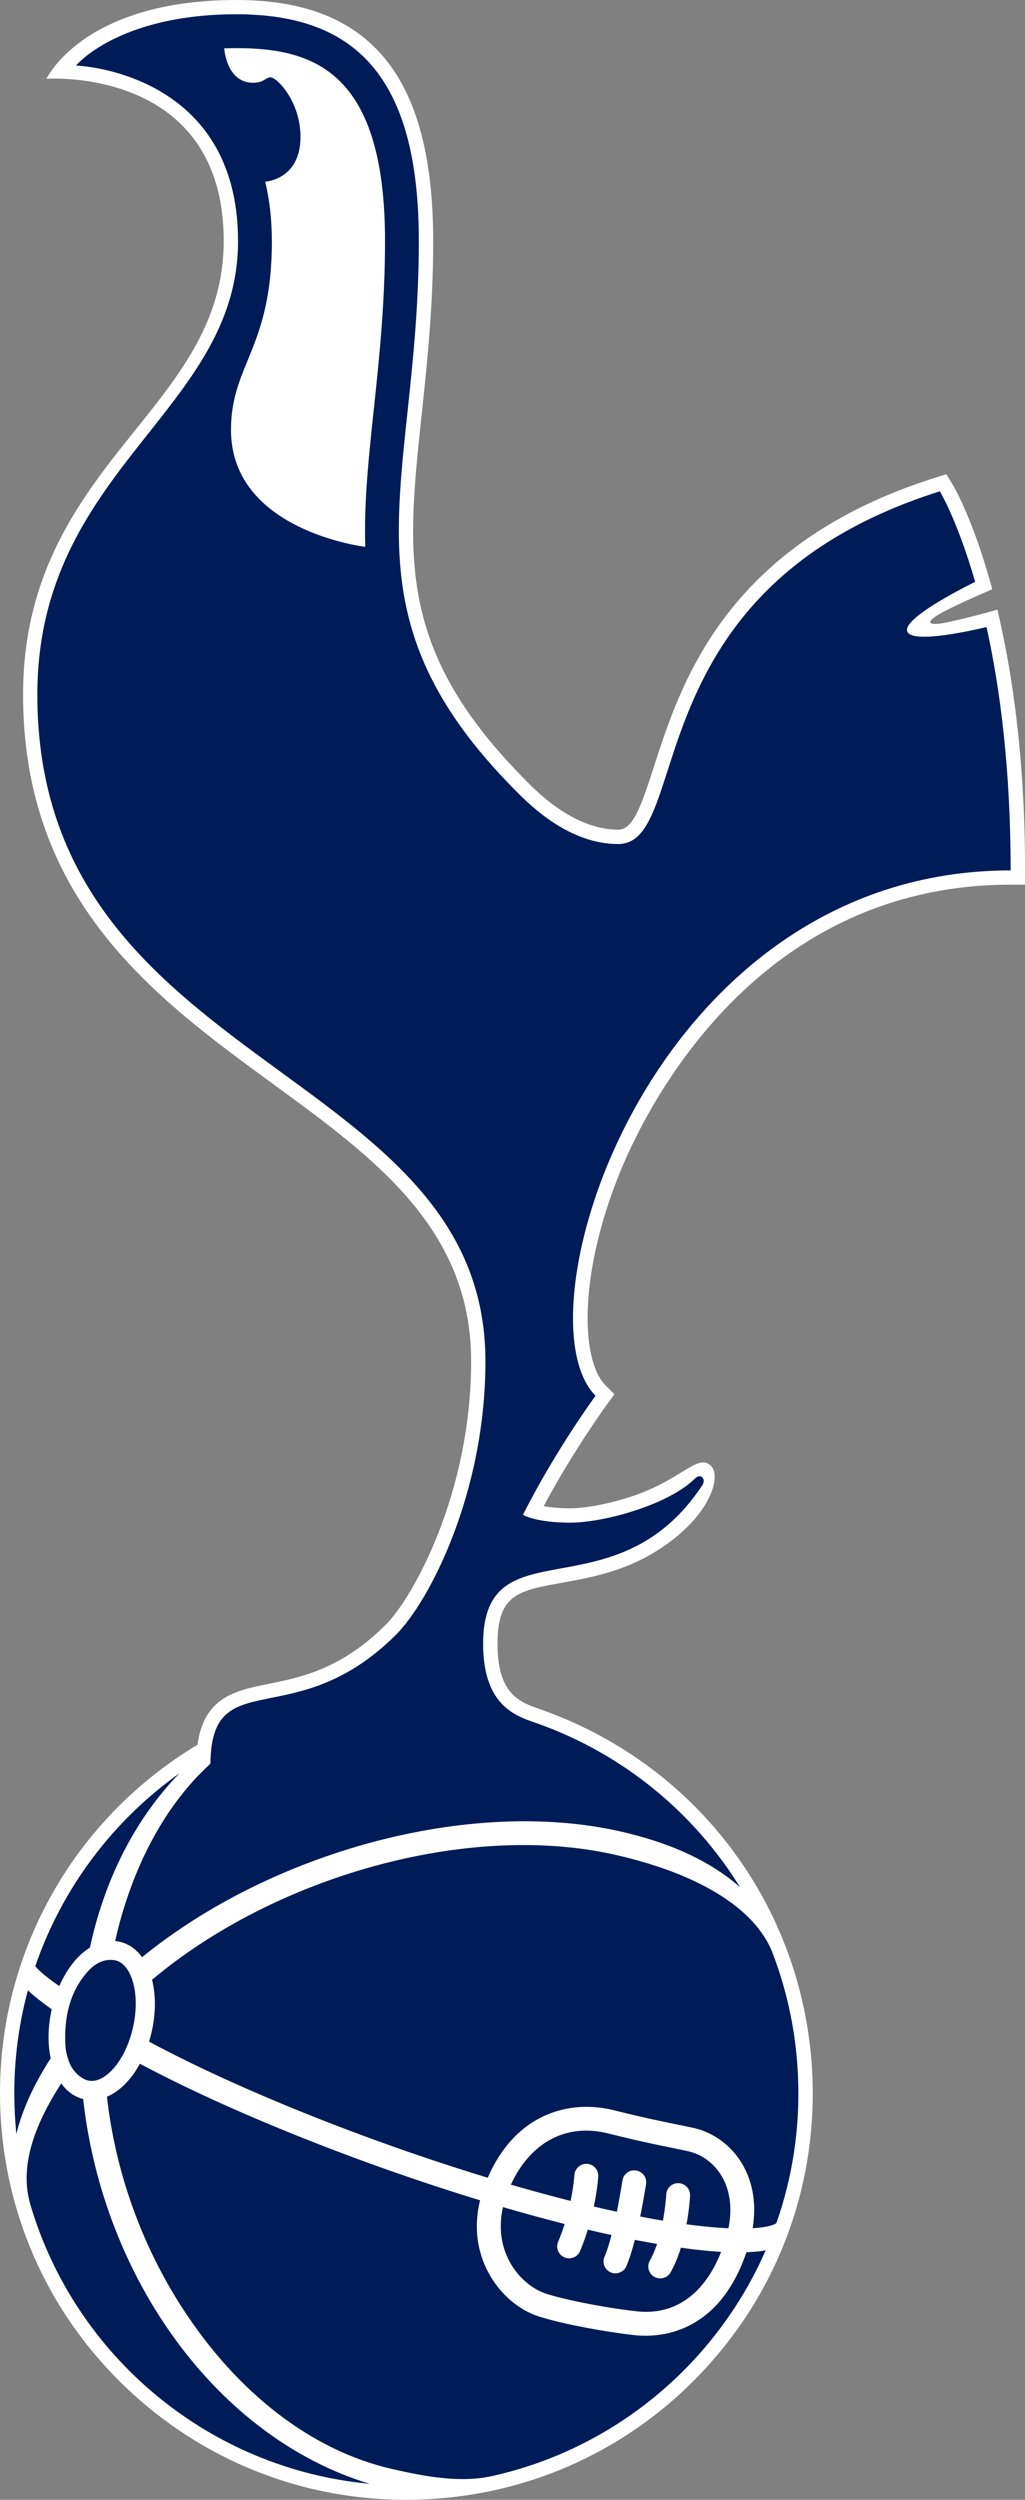 <?xml version="1.0" encoding="UTF-8"?>
<svg id="Layer_2" data-name="Layer 2" xmlns="http://www.w3.org/2000/svg" viewBox="0 0 218.54 532.76">
  <rect x="0" y="0" width="218.54" height="532.76" fill="#808080" stroke="none"/>
  <defs>
    <style>
      .cls-1 {
        fill: #fff;
      }

      .cls-1, .cls-2 {
        stroke-width: 0px;
      }

      .cls-2 {
        fill: #001c58;
      }
    </style>
  </defs>
  <g id="Layer_1-2" data-name="Layer 1">
    <path class="cls-2" d="m17.72,447.34c-1.84-.46-3.43-1.6-4.66-3.32-6.23,9.61-8.85,18.2-6.56,25.91,9.58,32.35,38.12,56.24,72.31,59.42-32.67-9.92-56.85-43.96-61.08-82.01m-6.69-19.12c-2.06-1.47-3.82-2.84-5.08-4.04-2.18,8.05-3.19,16.56-2.83,25.34.07,1.77.2,3.53.37,5.27,1.26-5.18,3.75-10.6,7.32-16.12-.69-3.23-.58-6.91.22-10.44Zm1.61-4.94c.86-1.96,1.94-3.77,3.23-5.3,1.04-1.22,2.14-2.19,3.31-2.91,3.11-14.49,9.6-27.39,19.09-37.15-14.17,10.08-25.03,24.44-30.74,41.11.76,1.04,2.77,2.61,5.11,4.25Zm122.59,74.38c-7.07-.79-16.54-2.66-20.67-4.09-4.61-1.59-8.71-5.45-10.97-10.32-.93-2.01-1.78-4.69-1.91-7.93-.08-1.94.11-4.08.68-6.39-25.94-7.91-53.41-18.9-72.53-29.11-.67,1.23-1.44,2.38-2.31,3.4-1.44,1.7-3.05,2.94-4.72,3.64,1.8,15.91,7.32,31.51,16.12,45.09,11.67,18.02,27.57,30.37,44.74,34.26,6.09,1.37,14.04,3.08,21.16,1.51,26.4-5.84,47.91-24.1,58.43-48.12-1.23.22-2.62.34-4.1.4-6.02,17.62-18.69,18.24-23.92,17.66Zm34.93-54.94c-.37-9.28-2.25-18.14-5.38-26.36-3.85-10.08-16.72-17.24-33.67-21.07-31.33-7.08-72.5,4.62-98.69,26.65,1.01,4.02.71,8.81-.64,13.18,18.87,10.15,46.32,21.13,72.21,29.01,6.09-14,17.76-16.66,26.86-14.39,6.52,1.63,10.71,2.48,13.77,3.09l3.37.71c4.33,1.01,8.12,3.89,10.4,7.89,1.61,2.83,3.09,7.3,2.08,13.46,3.18-.19,4.72-.72,5.08-1.14,3.4-9.69,5.05-20.17,4.6-31.04Zm-14.85,32.18c1.04-5.16-.08-8.76-1.34-10.95-1.57-2.77-4.18-4.76-7.13-5.45l-3.22-.68c-2.93-.59-7.36-1.49-13.99-3.15-8.88-2.22-16.5,1.85-20.71,10.92,4.33,1.26,8.59,2.42,12.74,3.47.67-3.23.81-5.47.81-5.51.09-1.4,1.29-2.47,2.69-2.39,1.4.08,2.47,1.28,2.39,2.68,0,.18-.17,2.75-.94,6.42.82.19,1.65.39,2.45.57.83.19,1.65.37,2.46.54.72-3.57,1.19-6.61,1.2-6.67.21-1.39,1.51-2.34,2.89-2.13,1.39.21,2.34,1.5,2.14,2.89-.04.24-.51,3.29-1.25,6.93,1.7.33,3.32.62,4.85.88.56-3.08.7-5.53.7-5.58.07-1.4,1.26-2.48,2.66-2.41,1.41.07,2.49,1.26,2.42,2.66,0,.21-.15,2.78-.75,6.1,3.52.48,6.48.74,8.93.85Zm-47.11,6.21c1.99,4.29,5.45,6.77,8.02,7.65,3.35,1.16,12.21,3.02,19.56,3.83,8.07.89,14.38-3.6,17.97-12.67-2.7-.16-5.59-.47-8.58-.89-.56,1.83-1.28,3.65-2.2,5.26-.69,1.22-2.24,1.64-3.46.95-1.22-.69-1.65-2.25-.95-3.47.61-1.07,1.11-2.29,1.53-3.54-1.58-.27-3.17-.57-4.74-.87-.54,2.11-1.16,4.11-1.8,5.61-.56,1.29-2.06,1.87-3.35,1.31-1.29-.56-1.87-2.06-1.31-3.34.53-1.2,1.03-2.84,1.49-4.61-.82-.18-1.64-.36-2.45-.54-.85-.19-1.73-.4-2.6-.61-.46,1.47-1,3-1.65,4.56-.54,1.29-2.04,1.9-3.33,1.35-1.29-.54-1.9-2.04-1.35-3.33.55-1.28,1-2.55,1.39-3.78-4.28-1.09-8.68-2.29-13.15-3.6-1.07,4.68-.14,8.34.97,10.73Zm-83.75-63.35c-1.13-.21-3.36-.19-5.6,2.24-3.54,3.84-5.2,9.03-4.94,15.43h0c.07,1.63.3,2.55.76,3.86.82,2.33,2.81,3.87,4.25,4.13,1.72.32,3.66-.69,5.48-2.84,3.96-4.7,5.67-13.32,3.73-18.83-.81-2.29-2.11-3.72-3.68-4Z"/>
    <path class="cls-1" d="m50.43,0C17.68,0,9.91,16.79,9.91,16.79c0,0,37.79-2.73,37.79,34.59,0,16.79-9.14,28.18-18.81,40.23-11.24,13.99-23.97,29.85-23.97,56.45,0,44.04,28.29,64.7,53.25,82.92,21.75,15.88,42.28,30.88,42.28,59.12s-12.46,50.41-18.14,56.1c-9.53,9.54-18.13,11.27-25.02,12.66-7.09,1.43-13.78,2.8-15.18,12.98C15.88,387.59,0,415.64,0,446.07c0,1.19.02,2.38.07,3.57.94,23.13,10.83,44.5,27.85,60.18,17.02,15.69,39.12,23.8,62.25,22.86,23.12-.94,44.5-10.83,60.18-27.85,15.69-17.02,23.8-39.13,22.86-62.25-1.43-35.3-23.83-65.9-57.07-77.95l.13.05s-.45-.18-.45-.18c0,0-.78-.28-.78-.28-4.2-1.45-8.97-3.1-8.97-13.91s4.75-11.34,14.22-13.08c5.63-1.03,12.51-2.29,19.26-6.42,12.01-7.33,14.27-16.18,12.08-18.36-2.98-2.98-6.26,3.28-18.35,6.92-4.36,1.32-8.75,2.08-11.71,2.08-2.46,0-4.3-.21-5.66-.45,6.35-11.9,13.47-21.64,13.54-21.74l1.55-2.11-1.85-1.85c-2.46-2.46-3.87-7.57-3.87-14.42,0-8.45,2.15-19.56,7.14-31.61,5.9-14.24,29.33-60.73,83.08-60.73h3.05v-3.05c0-19.21-1.76-36.88-5.21-52.52l-.67-3.04s-5.22,1.48-9.56,2.45c-.52.11-4.58,1.11-4.77.25-.16-.76,2.97-2.34,4.06-2.88,4.08-2.03,9.17-4.17,9.17-4.17l-.7-2.44c-3.83-13.38-7.69-19.77-7.86-20.04l-1.25-2.04-2.27.72c-44.75,14.1-54.32,43.79-60.04,61.54-2.78,8.62-4.5,13.5-7.62,13.5-9.24,0-16.88-7.64-19.39-10.15-27.9-27.9-25.76-48.02-22.52-78.48,1.15-10.75,2.44-22.93,2.44-36.83C92.35,16.33,79.03,0,50.43,0"/>
    <path class="cls-2" d="m103.5,290.1c0,28.28-12.06,51.28-19.03,58.25-21.6,21.6-39.41,5.87-39.61,27.54-9.8,8.88-16.85,22.37-20.31,37.78.22.02.43.05.64.09,2.03.37,3.77,1.53,5.1,3.36,27.43-22.36,69.67-34.11,101.95-26.81,10.26,2.32,18.97,6.11,25.56,11.91-9.91-16.04-25.07-28.41-42.98-34.83-4.25-1.53-11.81-3.27-11.81-17.07,0-25.75,28.17-5.73,46.73-33.78.91-1.38-.4-2.59-1.49-1.5-5.61,5.61-19.4,9.47-26.7,9.47s-10.05-1.66-10.05-1.66c6.89-13.71,15.48-25.39,15.48-25.39-17.23-17.23,11.77-111.96,88.5-111.96,0-21.97-2.32-39.11-5.14-51.86-1.83.44-16.28,3.85-16.94.81-.58-2.69,10.65-8.53,14.51-10.45-3.77-13.13-7.53-19.29-7.53-19.29-65.77,20.72-52.55,75.17-68.57,75.17-10.43,0-18.62-8.12-21.54-11.04-39.28-39.28-20.97-65.27-20.97-117.47,0-35.16-13.66-48.33-38.87-48.33S16.2,13.97,16.2,13.97c0,0,34.55,1.12,34.55,37.41S7.96,99.86,7.96,148.06c0,80.23,95.54,78.73,95.54,142.05M57.96,51.38c0-4.66-.5-8.86-1.41-12.66,0,0,7.52-.39,7.52-9.55,0-7.54-5.03-12.69-6.38-12.69-1.09,0-1.36,1.16-3.72,1.16-5.74,0-6.16-7.34-6.16-7.34.85-.03,1.72-.04,2.62-.04,16.44,0,31.66,4.98,31.66,41.12,0,13.37-1.27,25.26-2.38,35.75-1.11,10.36-2.13,20-1.83,29.41,0,0-28.63-3.37-28.63-24.92,0-13.99,8.72-17.39,8.72-40.24ZM17.72,447.34c-1.84-.46-3.43-1.6-4.66-3.32-6.23,9.61-8.85,18.2-6.56,25.91,9.58,32.35,38.12,56.24,72.31,59.42-32.67-9.92-56.85-43.96-61.08-82.01Zm-6.69-19.12c-2.06-1.47-3.82-2.84-5.08-4.04-2.18,8.05-3.19,16.56-2.83,25.34.07,1.77.2,3.53.37,5.27,1.26-5.18,3.75-10.6,7.32-16.12-.69-3.23-.58-6.91.22-10.44Zm1.61-4.94c.86-1.96,1.94-3.77,3.23-5.3,1.04-1.22,2.14-2.19,3.31-2.91,3.11-14.49,9.6-27.39,19.09-37.15-14.17,10.08-25.03,24.44-30.74,41.11.76,1.04,2.77,2.61,5.11,4.25Zm122.59,74.38c-7.07-.79-16.54-2.66-20.67-4.09-4.61-1.59-8.71-5.45-10.97-10.32-.93-2.01-1.78-4.69-1.91-7.93-.08-1.94.11-4.08.68-6.39-25.94-7.91-53.41-18.9-72.53-29.11-.67,1.23-1.44,2.38-2.31,3.4-1.44,1.7-3.05,2.94-4.72,3.64,1.8,15.91,7.32,31.51,16.12,45.09,11.67,18.02,27.57,30.37,44.74,34.26,6.09,1.37,14.04,3.08,21.16,1.51,26.4-5.84,47.91-24.1,58.43-48.12-1.23.22-2.62.34-4.1.4-6.02,17.62-18.69,18.24-23.92,17.66Zm29.55-81.31c-3.85-10.08-16.72-17.24-33.67-21.07-31.33-7.08-72.5,4.62-98.69,26.65,1.01,4.02.71,8.81-.64,13.18,18.87,10.15,46.32,21.13,72.21,29.01,6.09-14,17.76-16.66,26.86-14.39,6.52,1.63,10.71,2.48,13.77,3.09l3.37.71c4.33,1.01,8.12,3.89,10.4,7.89,1.61,2.83,3.09,7.3,2.08,13.46,3.18-.19,4.72-.72,5.08-1.14,3.4-9.69,5.05-20.17,4.6-31.04-.37-9.28-2.25-18.14-5.38-26.36Zm-56.58,64.76c1.99,4.29,5.45,6.77,8.02,7.65,3.35,1.16,12.21,3.02,19.56,3.83,8.07.89,14.38-3.6,17.97-12.67-2.7-.16-5.59-.47-8.58-.89-.56,1.83-1.28,3.65-2.2,5.26-.69,1.22-2.24,1.64-3.46.95-1.22-.69-1.65-2.25-.95-3.47.61-1.07,1.11-2.29,1.53-3.54-1.58-.27-3.17-.57-4.74-.87-.54,2.11-1.16,4.11-1.8,5.61-.56,1.29-2.06,1.87-3.35,1.31-1.29-.56-1.87-2.06-1.31-3.34.53-1.2,1.03-2.84,1.49-4.61-.82-.18-1.64-.36-2.45-.54-.85-.19-1.73-.4-2.6-.61-.46,1.47-1,3-1.65,4.56-.54,1.29-2.04,1.9-3.33,1.35-1.29-.54-1.9-2.04-1.35-3.33.55-1.28,1-2.55,1.39-3.78-4.28-1.09-8.68-2.29-13.15-3.6-1.07,4.68-.14,8.34.97,10.73Zm47.11-6.21c1.04-5.16-.08-8.76-1.34-10.95-1.57-2.77-4.18-4.76-7.13-5.45l-3.22-.68c-2.93-.59-7.36-1.49-13.99-3.15-8.88-2.22-16.5,1.85-20.71,10.92,4.33,1.26,8.59,2.42,12.74,3.47.67-3.23.81-5.47.81-5.51.09-1.4,1.29-2.47,2.69-2.39,1.4.08,2.47,1.28,2.39,2.68,0,.18-.17,2.75-.94,6.42.82.19,1.65.39,2.45.57.83.19,1.65.37,2.46.54.72-3.57,1.19-6.61,1.2-6.67.21-1.39,1.51-2.34,2.89-2.13,1.39.21,2.34,1.5,2.14,2.89-.04.24-.51,3.29-1.25,6.93,1.7.33,3.32.62,4.85.88.56-3.08.7-5.53.7-5.58.07-1.4,1.26-2.48,2.66-2.41,1.41.07,2.49,1.26,2.42,2.66,0,.21-.15,2.78-.75,6.1,3.52.48,6.48.74,8.93.85Zm-130.85-57.13c-1.13-.21-3.36-.19-5.6,2.24-3.54,3.84-5.2,9.03-4.94,15.43h0c.07,1.63.3,2.55.76,3.86.82,2.33,2.81,3.87,4.25,4.13,1.72.32,3.66-.69,5.48-2.84,3.96-4.7,5.67-13.32,3.73-18.83-.81-2.29-2.11-3.72-3.68-4Z"/>
  </g>
</svg>